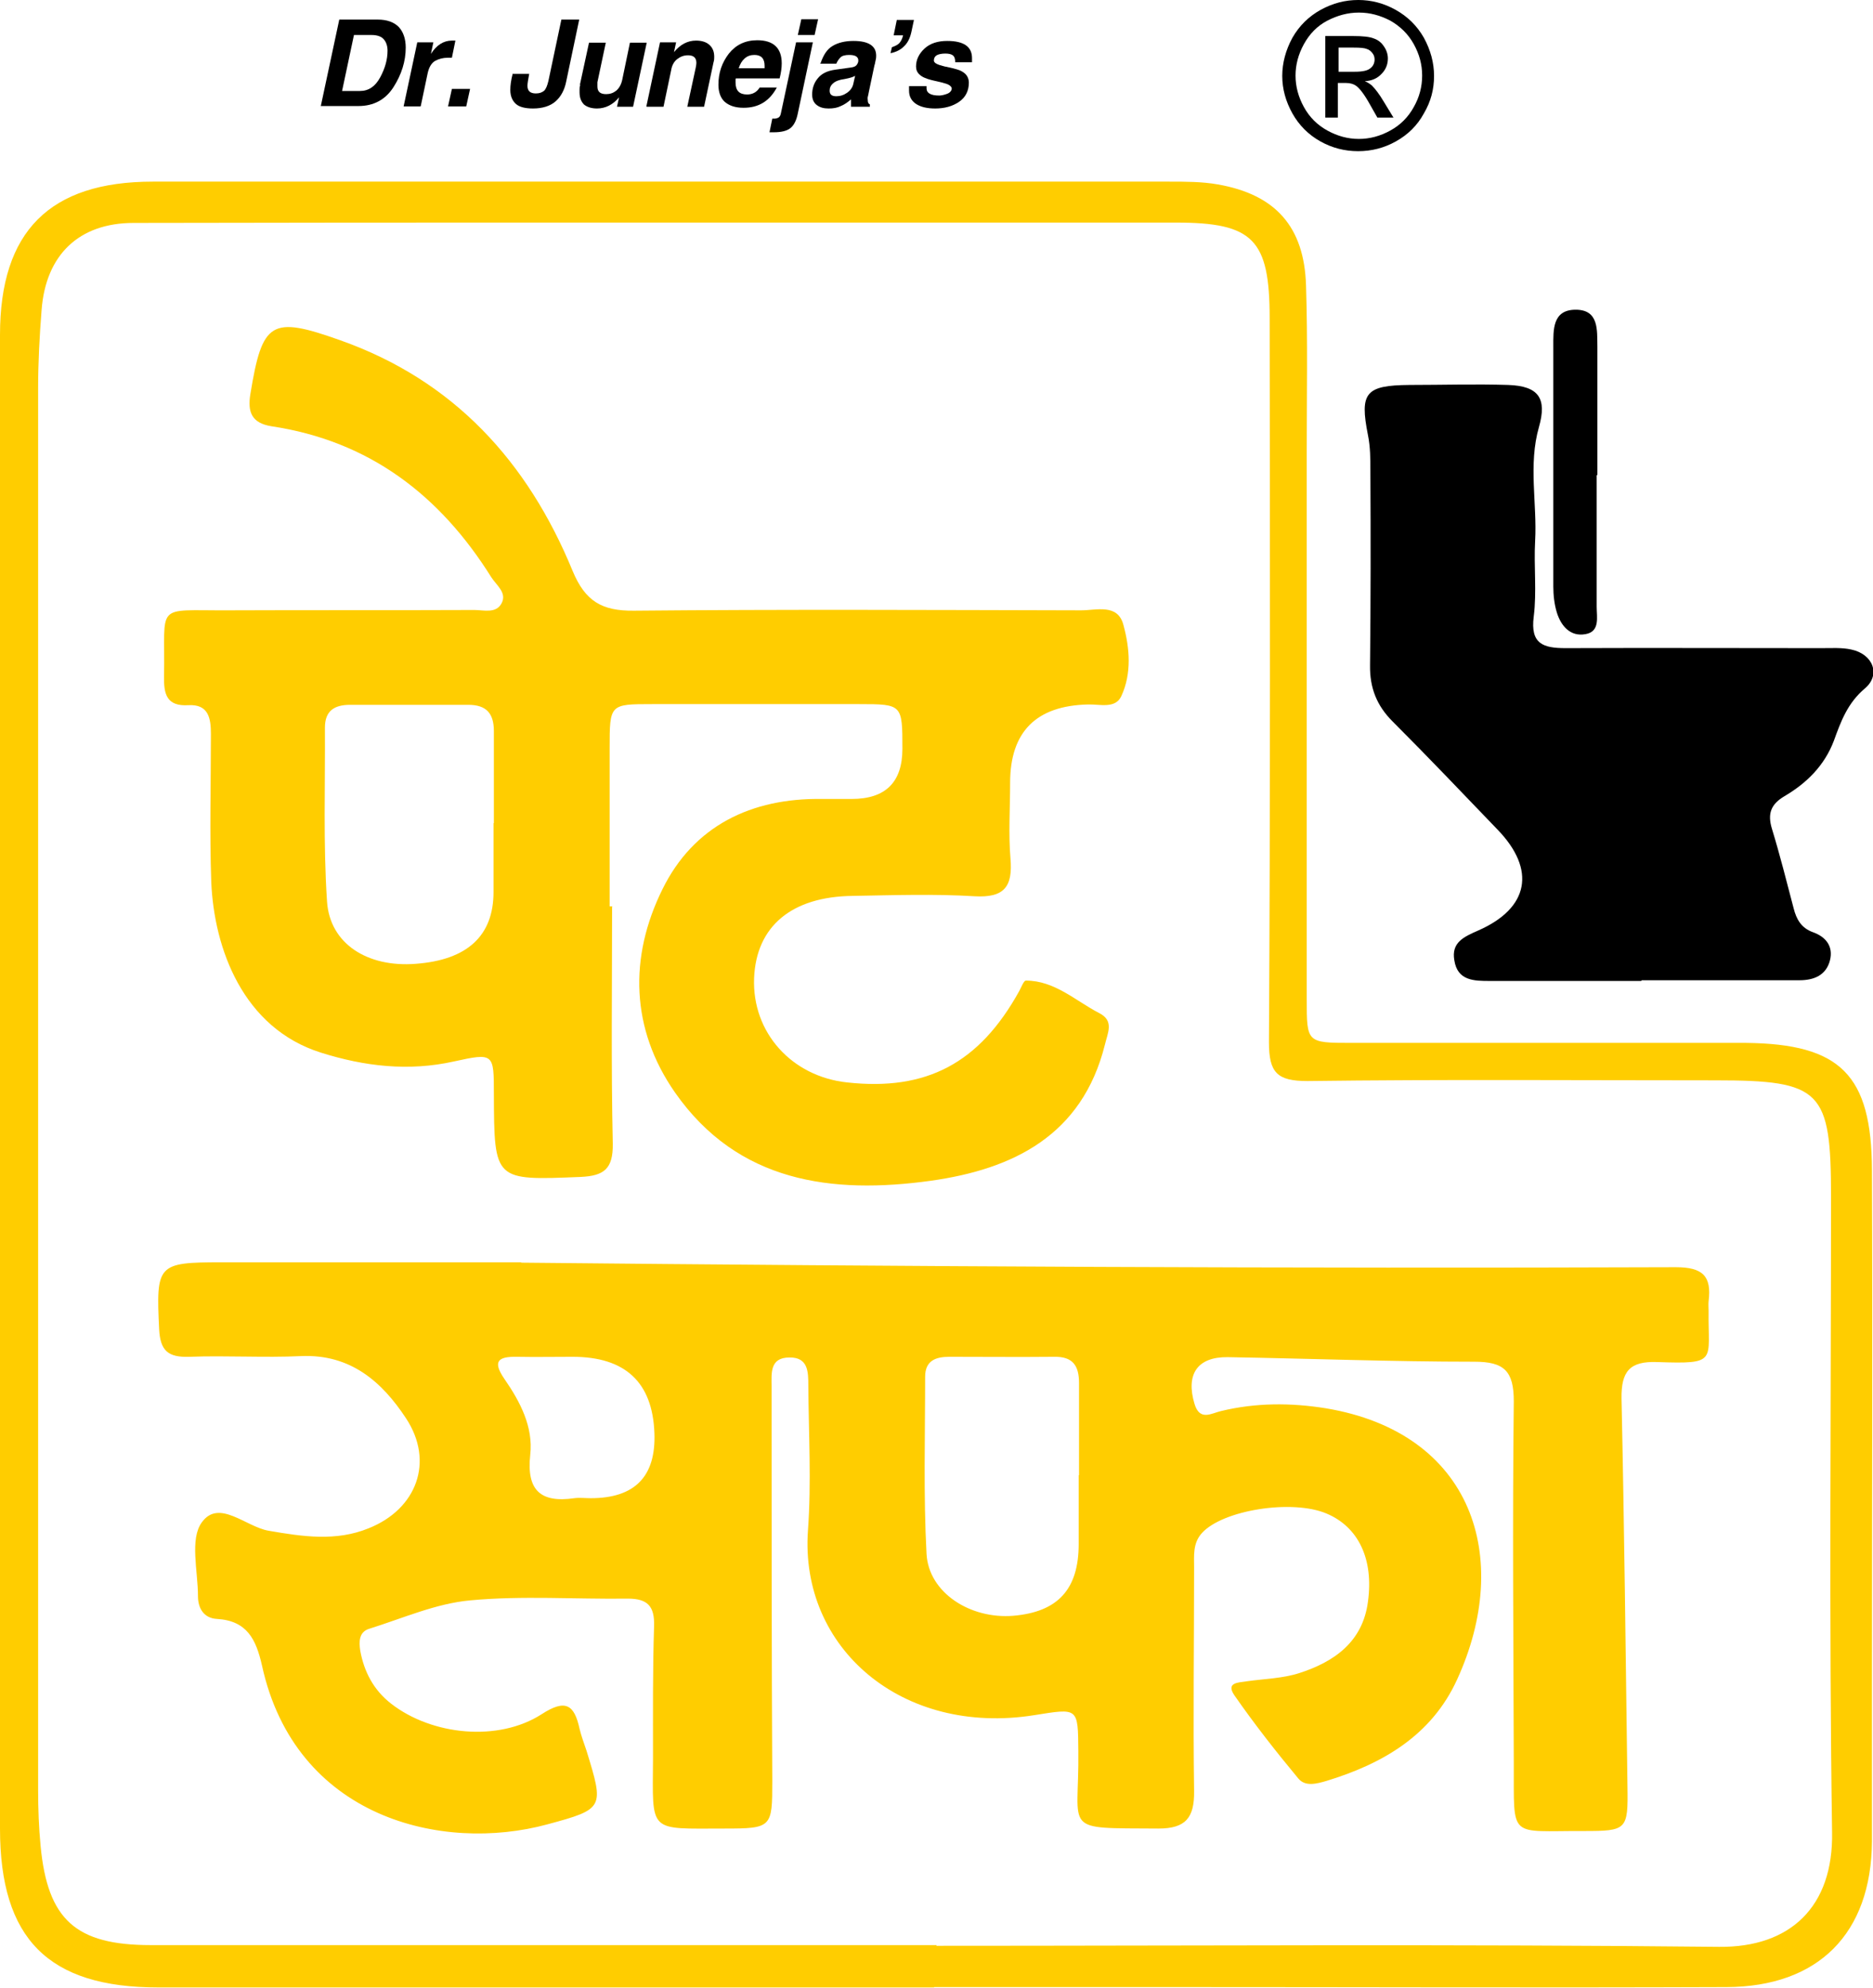<?xml version="1.0" encoding="UTF-8"?><svg id="Layer_2" xmlns="http://www.w3.org/2000/svg" viewBox="0 0 53.55 56.8"><defs><style>.cls-1{fill-rule:evenodd;}.cls-1,.cls-2,.cls-3{stroke-width:0px;}.cls-3{fill:#ffcd00;}</style></defs><g id="Layer_1-2"><path class="cls-3" d="m26.71,56.79c-7.4,0-14.79,0-22.19,0C1.38,56.79,0,55.4,0,52.25c0-14.23,0-28.46,0-42.68,0-2.96,1.42-4.38,4.37-4.38,9.68,0,19.37,0,29.05,0,.47,0,.95,0,1.4.08,1.65.29,2.47,1.21,2.52,2.89.05,1.57.02,3.13.02,4.7,0,5.23,0,10.47,0,15.7,0,1.23,0,1.24,1.27,1.24,3.48,0,6.96,0,10.44,0,.28,0,.56,0,.85,0,2.7.03,3.59.91,3.6,3.64.02,4.89,0,9.78,0,14.67,0,1.5,0,3.01,0,4.51-.02,2.63-1.53,4.15-4.16,4.16-5.3.02-10.59,0-15.89,0-2.26,0-4.51,0-6.77,0Zm.06-1.19c7.46,0,14.92-.05,22.38.03,2.03.02,3.27-1.14,3.23-3.28-.09-6.05-.03-12.1-.03-18.15,0-3.05-.27-3.33-3.31-3.33-3.89,0-7.77-.03-11.66.02-.87,0-1.1-.24-1.1-1.11.04-6.9.03-13.79.02-20.69,0-2.25-.47-2.73-2.68-2.73-5.8,0-11.6,0-17.39,0-4.14,0-8.27,0-12.41.01-1.57,0-2.51.92-2.63,2.48-.06.75-.1,1.5-.1,2.25,0,13.35,0,26.7,0,40.05,0,.53.02,1.07.07,1.59.2,2.12,1.01,2.84,3.15,2.84,7.49,0,14.98,0,22.47,0Z"/><path class="cls-2" d="m46.92,28.03c-1.44,0-2.88,0-4.32,0-.45,0-.93,0-1.02-.59-.09-.51.27-.67.68-.85,1.46-.64,1.66-1.74.56-2.88-1-1.04-1.99-2.08-3.01-3.1-.45-.45-.65-.96-.64-1.6.02-1.85.02-3.7.01-5.55,0-.34,0-.69-.07-1.03-.24-1.21-.07-1.42,1.19-1.43.94,0,1.88-.03,2.82,0,.88.03,1.11.39.88,1.2-.31,1.08-.05,2.18-.11,3.26-.04.72.05,1.45-.04,2.16-.1.78.27.9.91.9,2.44-.01,4.89,0,7.33,0,.28,0,.57-.02.84.04.62.13.85.72.39,1.11-.5.42-.69.95-.89,1.5-.27.71-.78,1.21-1.41,1.58-.39.23-.49.5-.36.93.23.75.42,1.51.62,2.27.08.32.22.57.56.69.36.13.58.4.48.8-.11.43-.46.57-.87.57-1.5,0-3.01,0-4.51,0,0,0,0,0,0,0Z"/><path class="cls-2" d="m45.65,13.58c0,1.25,0,2.51,0,3.76,0,.29.1.71-.32.78-.43.08-.7-.23-.82-.62-.07-.23-.1-.49-.1-.74,0-2.29,0-4.58,0-6.86,0-.47-.03-1.05.64-1.05.67,0,.61.59.62,1.05,0,1.22,0,2.44,0,3.67Z"/><path class="cls-3" d="m14.91,36.08c11,.11,22,.17,33,.13.77,0,1.03.25.94.97-.01.09,0,.19,0,.28-.02,1.44.28,1.52-1.47,1.46-.79-.03-1.03.27-1.02,1.04.08,3.7.12,7.39.17,11.09.02,1.24-.02,1.27-1.25,1.27-2.17-.01-1.99.26-2-1.94-.01-3.45-.04-6.9,0-10.34,0-.87-.28-1.13-1.13-1.13-2.35,0-4.7-.09-7.05-.13-.87-.01-1.2.49-.95,1.33.15.51.49.27.76.21.99-.24,1.99-.24,2.99-.08,4.22.7,5.35,4.28,3.76,7.75-.73,1.6-2.13,2.41-3.74,2.9-.28.08-.6.17-.8-.07-.64-.77-1.26-1.56-1.83-2.38-.25-.37.12-.36.37-.4.5-.07,1.01-.08,1.48-.23,1-.32,1.82-.89,1.97-2.04.17-1.23-.28-2.14-1.18-2.52-.99-.42-2.98-.1-3.57.56-.26.29-.22.64-.22.98,0,2.13-.03,4.26,0,6.39.01.76-.24,1.07-1.02,1.07-2.81-.02-2.26.13-2.29-2.21-.01-1.26,0-1.23-1.26-1.03-3.77.6-6.71-1.91-6.47-5.28.1-1.37.02-2.76.01-4.14,0-.38,0-.81-.54-.8-.57,0-.51.46-.51.82,0,3.76,0,7.52.02,11.28,0,1.33-.01,1.36-1.37,1.36-2.2,0-2.05.15-2.04-2.02,0-1.25-.01-2.51.03-3.76.02-.58-.19-.79-.75-.79-1.5.02-3.02-.09-4.51.05-.98.09-1.92.51-2.88.81-.3.09-.3.37-.26.63.11.6.38,1.12.88,1.51,1.17.91,3.07,1.1,4.31.3.68-.44.93-.27,1.08.42.05.21.13.42.2.63.5,1.63.51,1.66-1.12,2.1-3.02.82-7.21-.19-8.16-4.54-.17-.75-.43-1.28-1.29-1.33-.36-.02-.54-.29-.54-.65,0-.72-.24-1.63.11-2.11.49-.68,1.26.13,1.91.24.98.17,1.93.31,2.86-.07,1.38-.55,1.88-1.91,1.07-3.14-.69-1.05-1.59-1.84-3-1.78-1.06.05-2.13-.02-3.2.02-.6.02-.83-.17-.86-.79-.09-1.85-.05-1.91,1.78-1.91,2.85,0,5.7,0,8.56,0Zm15.94,6.07c0-.88,0-1.75,0-2.63,0-.5-.18-.76-.71-.75-1,.01-2,0-3,0-.39,0-.69.11-.69.57,0,1.69-.05,3.38.04,5.06.06,1.11,1.25,1.87,2.48,1.77,1.28-.11,1.87-.76,1.87-2.05,0-.66,0-1.31,0-1.97Zm-14.48-3.38c-.53,0-1.06.01-1.59,0-.53-.01-.71.12-.36.63.45.65.83,1.37.74,2.17-.11,1.01.29,1.38,1.26,1.24.15-.02.31,0,.47,0q1.89,0,1.82-1.86-.08-2.18-2.34-2.18Z"/><path class="cls-3" d="m17.5,25.92c0,2.25-.03,4.51.02,6.76.01.72-.25.92-.92.95-2.47.1-2.47.12-2.48-2.37,0-1.16,0-1.18-1.14-.93-1.3.29-2.56.14-3.8-.25-2.23-.7-3.06-2.97-3.14-4.88-.05-1.41-.01-2.82-.01-4.23,0-.45-.07-.85-.64-.82-.63.04-.71-.32-.7-.83.04-2.11-.3-1.87,1.82-1.88,2.35-.01,4.7,0,7.05-.01.27,0,.62.11.78-.19.16-.3-.14-.51-.29-.74-1.47-2.35-3.49-3.9-6.29-4.32-.56-.09-.69-.4-.6-.93.34-2.07.59-2.23,2.56-1.53,3.26,1.15,5.37,3.48,6.65,6.59.36.87.84,1.15,1.75,1.14,4.26-.04,8.52-.02,12.79-.01.44,0,1.05-.2,1.21.42.18.66.24,1.38-.06,2.03-.17.37-.61.23-.95.24q-2.23.05-2.23,2.24c0,.72-.05,1.45.01,2.16.07.81-.18,1.13-1.03,1.08-1.16-.07-2.32-.03-3.48-.01-1.75.02-2.76.87-2.82,2.35-.06,1.55,1.07,2.81,2.66,2.98,2.27.25,3.78-.55,4.92-2.61.06-.11.13-.3.19-.3.83,0,1.42.58,2.1.93.43.22.24.56.16.9-.65,2.6-2.63,3.56-4.98,3.89-2.82.39-5.51.05-7.31-2.52-1.27-1.82-1.32-3.87-.36-5.81.89-1.81,2.54-2.61,4.56-2.58.28,0,.56,0,.85,0q1.45,0,1.45-1.43c0-1.27,0-1.28-1.23-1.28-1.97,0-3.95,0-5.92,0-1.22,0-1.22,0-1.22,1.27,0,1.5,0,3.01,0,4.51.02,0,.05,0,.08,0Zm-3.38-2.4s0,0,0,0c0-.88,0-1.75,0-2.63,0-.5-.21-.75-.73-.75-1.13,0-2.25,0-3.38,0-.45,0-.72.17-.72.65.01,1.66-.05,3.32.06,4.97.08,1.21,1.16,1.89,2.54,1.78,1.47-.11,2.22-.8,2.22-2.05,0-.66,0-1.31,0-1.97Z"/><path class="cls-1" d="m38.84,0c.36,0,.72.09,1.06.28.34.19.61.45.81.8.19.35.29.71.29,1.09s-.09.73-.29,1.07c-.19.35-.46.61-.8.8-.34.19-.7.28-1.08.28s-.74-.09-1.08-.28c-.34-.19-.61-.46-.8-.8-.19-.34-.29-.7-.29-1.07s.1-.74.29-1.09c.2-.35.47-.61.81-.8.35-.19.7-.28,1.07-.28h0Zm0,.36c-.3,0-.6.08-.89.23-.29.15-.51.38-.67.67-.16.29-.24.59-.24.9s.08.61.24.9c.16.29.38.51.67.67.29.16.59.24.9.24s.61-.08.9-.24c.29-.16.51-.38.67-.67.16-.28.24-.58.24-.9s-.08-.61-.24-.9c-.16-.29-.39-.51-.67-.67-.29-.15-.58-.23-.89-.23h0Zm-.95,3V1.03h.8c.27,0,.47.02.59.07.12.04.22.12.29.23.07.1.11.22.11.34,0,.17-.06.32-.18.44-.12.13-.28.2-.48.21.08.03.15.08.2.12.09.09.21.24.34.46l.28.46h-.46l-.21-.37c-.16-.29-.3-.47-.4-.54-.07-.05-.17-.08-.3-.08h-.22v.99h-.38Zm.38-1.31h.46c.22,0,.37-.03.45-.1.08-.06.12-.15.12-.25,0-.07-.02-.13-.06-.18-.04-.05-.09-.1-.16-.12-.07-.03-.19-.04-.38-.04h-.43v.7h0Z"/><path class="cls-2" d="m9.17,3.04l.53-2.48h1.1c.26,0,.46.07.6.21.13.14.2.34.2.59,0,.39-.12.77-.35,1.13-.23.36-.57.54-1,.54h-1.08Zm.61-.44h.51c.25,0,.44-.13.58-.39.14-.26.21-.51.21-.76,0-.14-.04-.25-.11-.33-.07-.08-.19-.12-.35-.12h-.5l-.34,1.6Z"/><path class="cls-2" d="m12.02,3.04h-.48l.39-1.83h.46l-.07.33c.16-.25.36-.38.6-.38.02,0,.05,0,.1,0l-.1.49s-.08,0-.12,0c-.13,0-.25.03-.36.09-.1.06-.17.17-.21.34l-.2.95Z"/><path class="cls-2" d="m12.81,3.04l.11-.5h.52l-.11.5h-.52Z"/><path class="cls-2" d="m14.65,2.11h.48c-.03.16-.05.28-.05.34,0,.15.08.22.24.22.11,0,.18-.03.24-.08.05-.05.09-.15.12-.28l.37-1.75h.51l-.37,1.76c-.05.26-.16.45-.31.58-.15.13-.37.2-.64.2-.22,0-.39-.04-.49-.13-.1-.09-.16-.22-.16-.4,0-.13.02-.28.07-.47Z"/><path class="cls-2" d="m16.58,2.42l.26-1.2h.48l-.24,1.13s0,.03,0,.06c0,.02,0,.04,0,.06,0,.15.08.22.25.22.11,0,.2-.03.29-.1.08-.07.14-.17.17-.31l.22-1.06h.48l-.39,1.83h-.46l.06-.27c-.17.21-.39.32-.63.32-.16,0-.28-.04-.37-.11-.08-.08-.13-.19-.13-.35,0-.02,0-.05,0-.08,0-.04,0-.08.02-.13Z"/><path class="cls-2" d="m18.48,3.04l.39-1.83h.46l-.06.28c.18-.22.39-.33.63-.33.16,0,.29.04.38.12.09.08.14.19.14.34,0,.05,0,.1-.02.16l-.27,1.27h-.48l.24-1.11c.01-.05.02-.1.02-.14,0-.15-.08-.22-.24-.22-.12,0-.22.04-.31.11-.09.07-.15.18-.17.31l-.22,1.05h-.48Z"/><path class="cls-2" d="m21.03,2.26s0,.07,0,.1c0,.23.11.34.33.34.16,0,.28-.07.36-.2h.49c-.21.39-.52.58-.95.58-.24,0-.41-.06-.54-.17-.12-.11-.18-.28-.18-.49,0-.34.1-.63.3-.89.2-.25.47-.38.81-.38.46,0,.7.22.7.66,0,.13-.02.27-.06.43h-1.25Zm.08-.31h.75v-.07c0-.21-.1-.31-.29-.31-.11,0-.2.03-.28.1-.08.07-.13.16-.17.28Z"/><path class="cls-2" d="m22,3.78l.08-.39h.08s.08-.01.11-.04c.03-.02.05-.07.06-.13l.43-2.01h.48l-.43,2.03c-.04.2-.11.34-.21.42-.1.08-.26.12-.48.12h-.12Zm.81-2.78l.1-.45h.48l-.1.45h-.48Z"/><path class="cls-2" d="m23.46,1.81c.08-.24.19-.41.35-.5.15-.09.35-.14.59-.14.43,0,.65.14.65.42,0,.03,0,.08-.02.15-.01.06-.02.11-.03.13l-.16.76c-.01.06-.02.1-.03.14s0,.07,0,.09c0,.07.02.11.06.12v.07h-.54s0-.06,0-.1c0-.03,0-.07,0-.11-.09.08-.19.15-.29.19-.1.05-.21.07-.35.07-.14,0-.25-.03-.34-.1-.09-.07-.13-.17-.13-.3,0-.17.05-.33.16-.46.11-.14.28-.22.51-.25l.43-.06c.08-.01.14-.03.17-.07.03-.04.05-.08.05-.13,0-.11-.09-.16-.26-.16-.11,0-.2.02-.25.07s-.09.11-.12.18h-.47Zm1,.35c-.06.04-.16.07-.32.1-.15.02-.25.06-.32.12-.07.06-.1.13-.1.21,0,.11.06.16.19.16.11,0,.21-.03.31-.1.1-.07.16-.16.18-.27l.05-.22Z"/><path class="cls-2" d="m25.55,1.01l.09-.44h.49l-.07.33c-.04.19-.11.33-.22.43-.1.1-.23.16-.38.19l.04-.17c.11-.04.19-.08.23-.14.04-.05.07-.12.09-.2h-.27Z"/><path class="cls-2" d="m26,2.46h.49s0,.05,0,.06c0,.14.12.21.36.21.07,0,.15-.02.23-.05.08-.03.13-.09.13-.15,0-.03-.02-.06-.06-.09-.04-.03-.1-.05-.21-.08l-.3-.07c-.16-.04-.28-.09-.35-.16-.07-.06-.1-.14-.1-.23,0-.19.08-.36.24-.51.16-.15.38-.22.65-.22.47,0,.71.16.71.49,0,.03,0,.07,0,.12h-.48c0-.1-.02-.16-.07-.2-.04-.03-.11-.05-.21-.05-.11,0-.2.02-.25.05-.05.03-.08.08-.08.15,0,.07.1.12.31.17.21.04.35.08.43.11.09.04.16.09.2.15.04.06.06.13.06.2,0,.23-.09.42-.28.55-.19.13-.42.19-.68.19-.23,0-.41-.04-.55-.13-.13-.09-.2-.21-.2-.38,0-.02,0-.06,0-.13Z"/></g></svg>